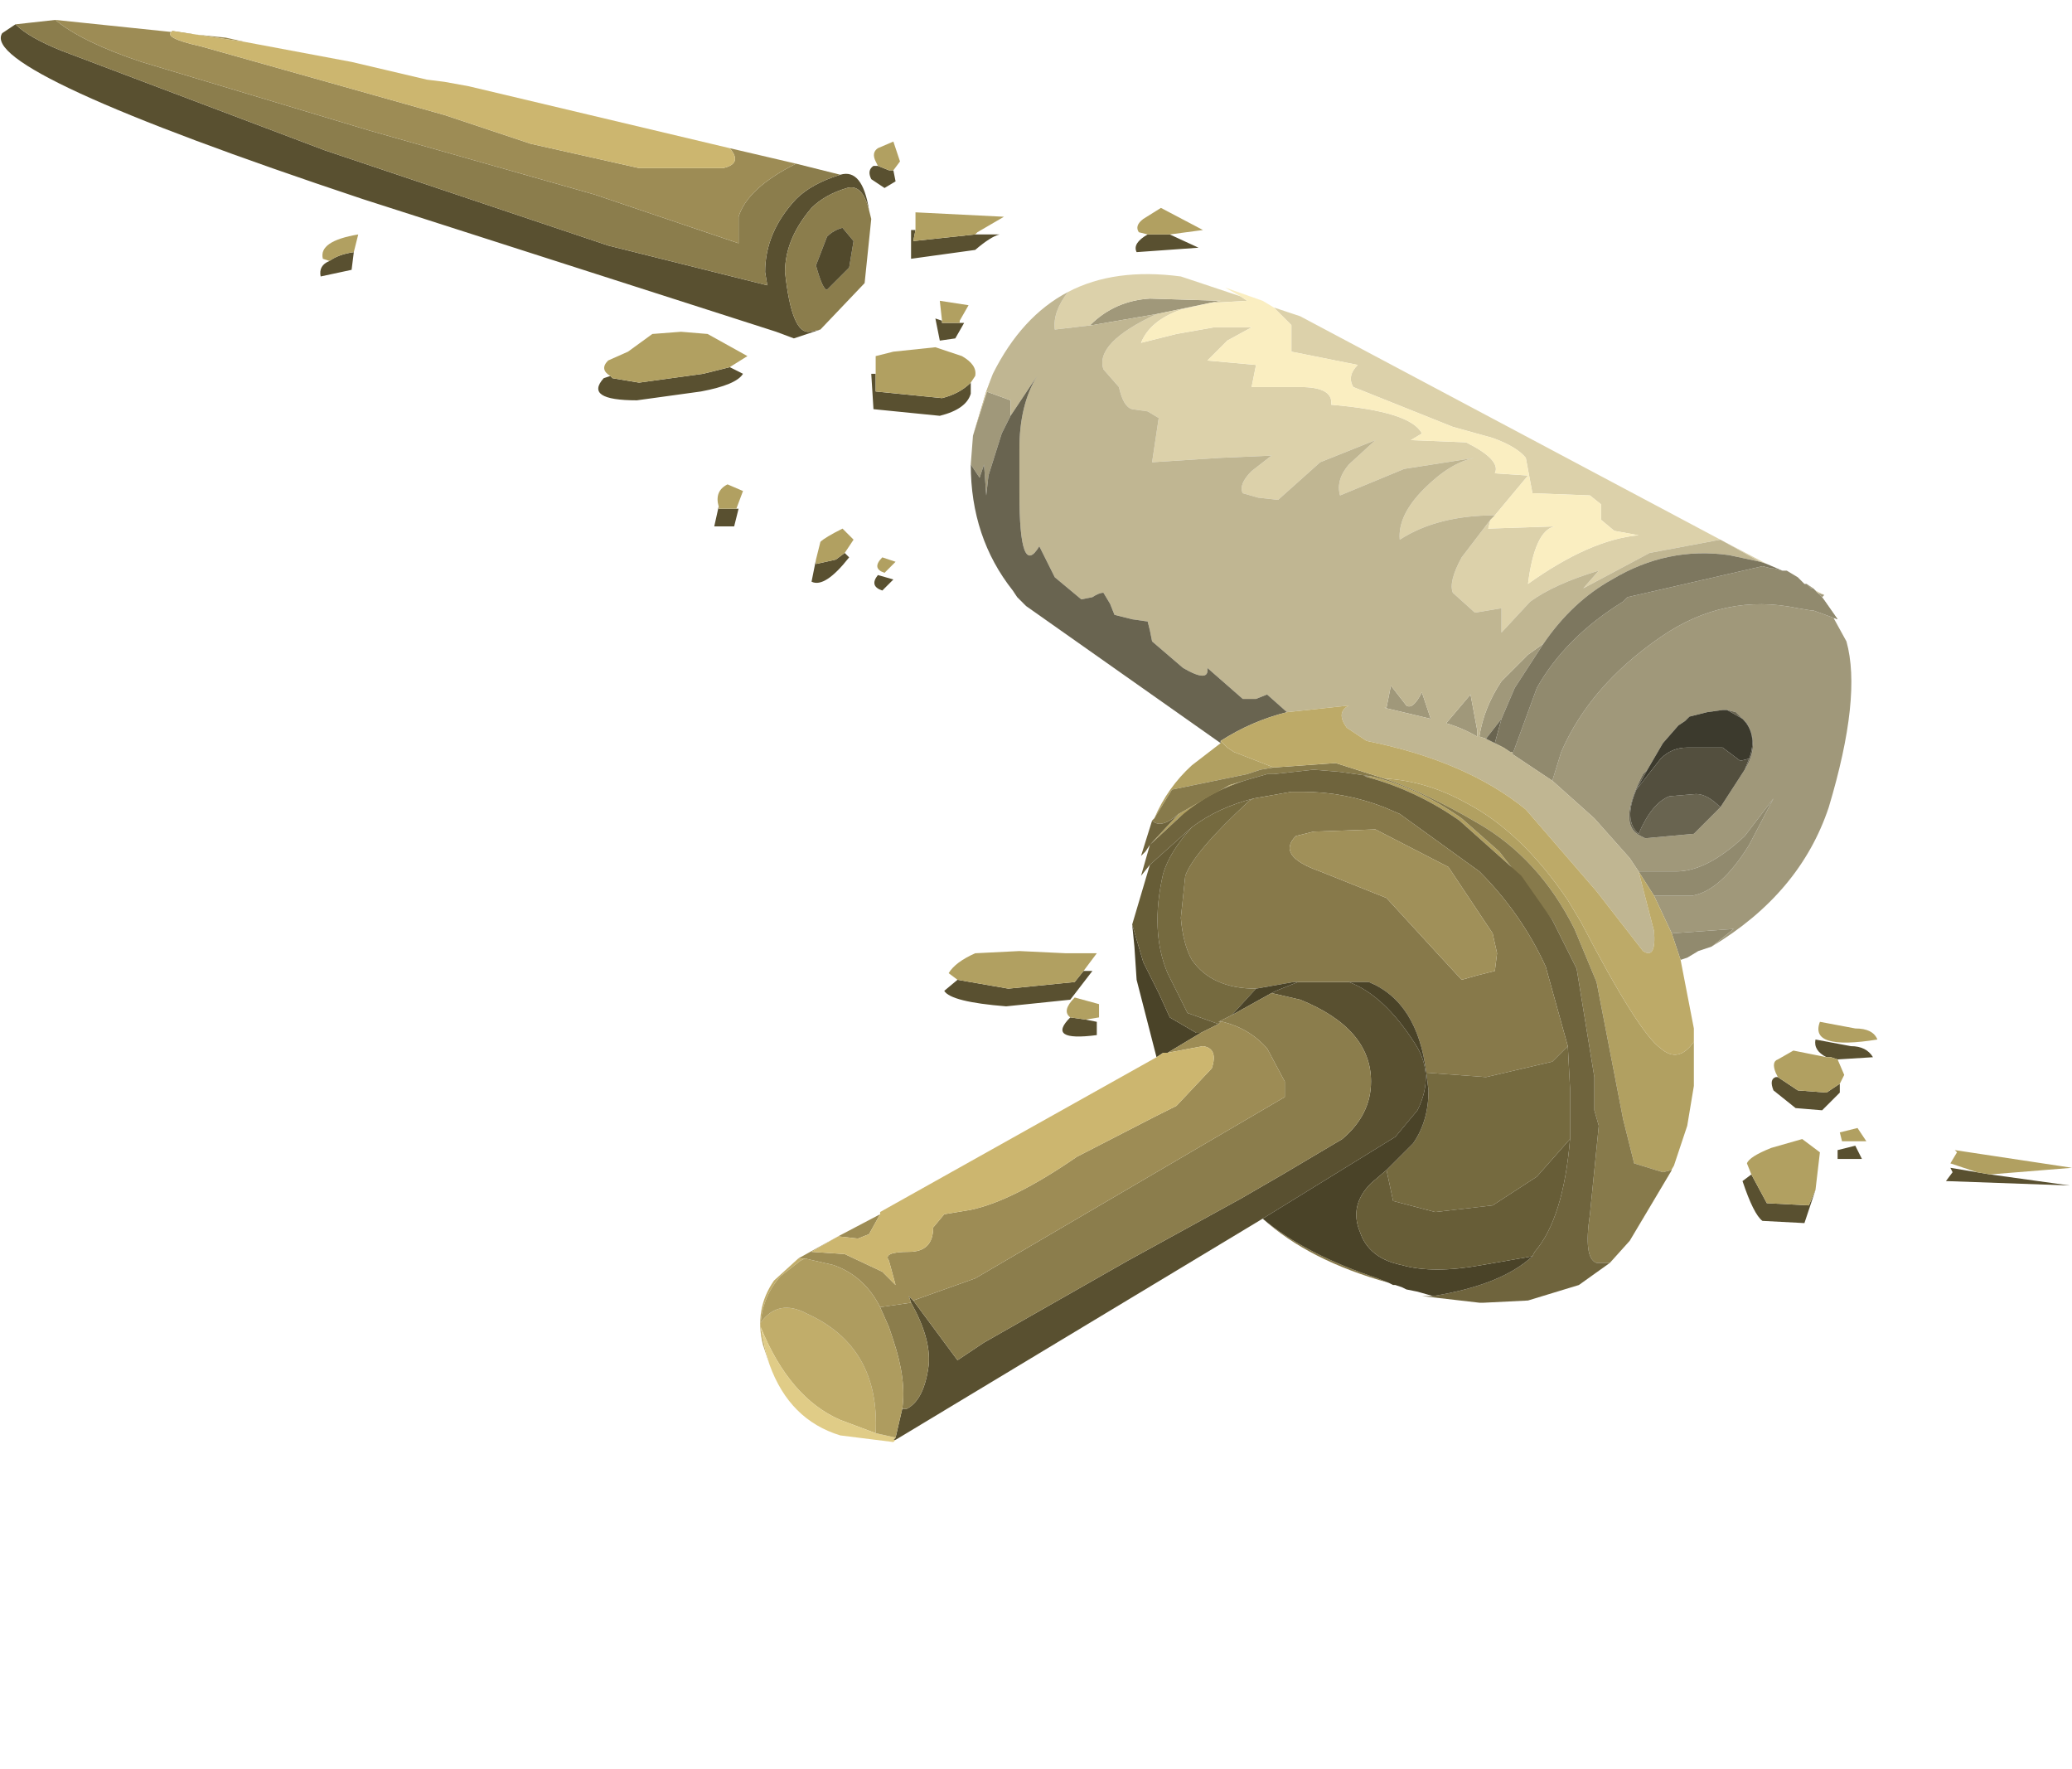<?xml version="1.0" encoding="UTF-8" standalone="no"?>
<svg xmlns:xlink="http://www.w3.org/1999/xlink" height="40.0px" width="46.85px" xmlns="http://www.w3.org/2000/svg">
  <g transform="matrix(1.0, 0.0, 0.0, 1.0, 0.0, 0.0)">
    <use height="32.15" transform="matrix(1.0, 0.0, 0.0, 1.0, 0.0, 0.45)" width="46.85" xlink:href="#shape0"/>
  </g>
  <defs>
    <g id="shape0" transform="matrix(1.0, 0.0, 0.0, 1.0, 0.0, -0.45)">
      <path d="M41.0 13.3 L40.95 13.3 40.85 13.2 41.0 13.3 M35.1 17.65 L35.3 17.0 Q35.95 15.5 37.55 14.4 39.0 13.4 40.65 13.75 L40.95 13.8 41.0 13.8 41.55 14.0 41.2 13.5 41.1 13.4 41.25 13.45 41.2 13.5 41.75 14.5 Q42.1 15.75 41.35 18.25 40.7 20.2 38.7 21.4 L39.2 21.0 37.8 21.1 37.4 20.25 38.25 20.25 Q38.9 20.15 39.55 19.1 L40.1 18.05 39.45 18.9 Q38.6 19.7 37.9 19.7 L37.05 19.7 36.85 19.4 36.05 18.5 35.1 17.65 M26.15 7.1 L24.7 7.35 24.65 7.35 Q25.2 6.8 26.0 6.75 L27.6 6.8 27.35 6.85 26.15 7.1 M22.3 8.85 L22.85 9.05 22.85 9.4 22.65 9.8 22.35 10.75 22.3 11.2 22.25 10.5 22.15 10.8 21.95 10.5 22.0 9.85 22.3 8.85 M34.9 14.55 L34.25 15.55 33.95 16.25 33.6 16.7 33.45 16.65 Q33.55 16.0 33.95 15.4 L34.55 14.8 34.9 14.55 M39.05 16.05 L38.95 16.05 38.6 16.1 38.2 16.2 38.1 16.3 37.95 16.4 37.6 16.8 37.25 17.4 37.15 17.5 Q36.55 18.65 37.1 18.9 L37.2 18.95 38.3 18.85 38.9 18.25 39.45 17.4 Q39.8 16.85 39.5 16.35 L39.25 16.1 39.05 16.05 M32.35 16.25 L31.3 16.0 31.35 16.0 31.45 15.5 31.8 15.95 Q31.95 16.05 32.15 15.65 L32.35 16.25 M33.4 16.65 Q33.05 16.45 32.7 16.35 L33.25 15.7 33.4 16.5 33.4 16.65" fill="#a0987a" fill-rule="evenodd" stroke="none"/>
      <path d="M40.85 13.2 L40.95 13.3 41.0 13.3 41.05 13.35 41.1 13.4 41.2 13.5 41.55 14.0 41.0 13.8 40.95 13.8 40.65 13.75 Q39.0 13.4 37.55 14.4 35.95 15.5 35.3 17.0 L35.1 17.65 34.2 17.05 34.75 15.55 Q35.4 14.4 36.7 13.6 L36.8 13.5 39.85 12.8 40.05 12.85 40.1 12.85 40.3 12.9 40.4 12.9 40.65 13.05 40.8 13.2 40.85 13.2 M38.0 21.7 L37.8 21.1 39.2 21.0 38.7 21.4 38.4 21.5 38.15 21.65 38.0 21.7 M37.4 20.25 L37.05 19.7 37.9 19.7 Q38.6 19.7 39.45 18.9 L40.1 18.05 39.55 19.1 Q38.9 20.15 38.25 20.25 L37.4 20.25" fill="#918a6e" fill-rule="evenodd" stroke="none"/>
      <path d="M41.1 13.4 L41.05 13.35 41.25 13.45 41.1 13.4 M33.7 11.75 L33.65 11.95 35.15 11.9 Q34.7 12.0 34.55 13.2 35.95 12.2 37.05 12.1 L36.5 12.0 36.2 11.75 36.2 11.4 35.95 11.2 34.65 11.15 34.5 10.35 Q34.3 10.1 33.75 9.9 L32.85 9.65 30.6 8.75 Q30.45 8.5 30.7 8.25 L29.2 7.95 29.2 7.35 28.8 6.95 29.4 7.15 38.9 12.2 37.3 12.5 36.55 12.9 35.8 13.3 36.15 12.9 Q35.15 13.2 34.6 13.6 L33.95 14.3 33.95 13.75 33.35 13.85 32.85 13.4 Q32.75 13.15 33.05 12.6 L33.7 11.75 M28.05 6.7 L28.2 6.8 27.35 6.85 26.7 7.0 Q26.0 7.25 25.8 7.75 L26.6 7.55 27.45 7.4 28.3 7.4 27.75 7.7 27.3 8.15 28.4 8.25 28.3 8.75 29.4 8.75 Q30.15 8.75 30.1 9.15 31.9 9.3 32.15 9.8 L31.9 9.95 33.15 10.0 Q33.95 10.4 33.8 10.7 L34.55 10.75 33.8 11.65 Q32.5 11.65 31.65 12.2 31.6 11.65 32.2 11.05 32.8 10.45 33.35 10.35 L31.75 10.6 30.3 11.2 Q30.2 10.85 30.5 10.5 L31.1 9.95 29.85 10.45 28.9 11.3 28.45 11.25 28.1 11.15 Q28.0 10.95 28.3 10.65 L28.75 10.3 27.6 10.35 26.05 10.45 26.2 9.45 25.95 9.3 25.6 9.25 Q25.4 9.2 25.3 8.75 L24.95 8.35 Q24.75 7.75 26.15 7.1 L27.35 6.85 27.6 6.8 26.0 6.75 Q25.2 6.8 24.65 7.35 L24.7 7.35 23.85 7.45 Q23.8 7.05 24.15 6.6 25.2 6.05 26.7 6.25 L28.05 6.7 M22.45 8.45 L22.3 8.85 22.0 9.85 22.45 8.45 M39.95 12.75 L39.8 12.7 38.9 12.2 39.95 12.75" fill="#dcd1aa" fill-rule="evenodd" stroke="none"/>
      <path d="M41.55 23.95 L41.4 23.9 41.3 23.9 Q41.0 23.75 41.05 23.5 L41.85 23.65 Q42.2 23.65 42.35 23.9 L41.55 23.95 M40.2 24.35 L40.65 24.65 41.3 24.7 41.6 24.5 41.6 24.7 41.2 25.1 40.6 25.05 40.1 24.65 Q40.0 24.4 40.15 24.35 L40.2 24.35 M45.0 26.55 L46.8 26.8 44.0 26.7 44.15 26.5 44.1 26.4 44.7 26.5 45.0 26.55 M41.95 25.9 L42.1 26.2 41.55 26.2 41.55 26.0 41.95 25.9 M39.6 26.55 L39.95 27.2 40.9 27.25 41.05 26.9 40.8 27.65 39.85 27.6 Q39.65 27.45 39.4 26.7 L39.6 26.55 M26.45 5.3 L27.1 5.6 25.7 5.7 Q25.6 5.5 25.95 5.3 L26.45 5.3 M22.05 5.3 L22.6 5.3 Q22.4 5.35 22.05 5.65 L20.6 5.85 20.6 5.2 20.7 5.2 20.65 5.45 22.05 5.3 M21.3 7.25 L21.3 7.3 21.7 7.3 21.8 7.3 21.6 7.65 21.25 7.7 21.15 7.2 21.3 7.25 M21.95 8.65 L21.95 8.9 Q21.85 9.25 21.25 9.4 L19.75 9.25 19.7 8.45 19.8 8.45 19.8 8.85 21.3 9.0 Q21.7 8.9 21.95 8.65 M29.35 22.2 L30.5 22.2 Q31.3 22.5 32.0 23.6 32.45 24.3 32.05 25.1 L31.55 25.7 28.55 27.55 20.25 32.55 20.2 32.55 20.25 32.5 20.4 31.85 20.5 31.85 Q20.9 31.65 21.0 30.85 21.05 30.25 20.6 29.45 L20.55 29.3 20.65 29.4 21.65 30.75 22.25 30.35 25.5 28.5 28.05 27.1 29.0 26.55 30.35 25.75 Q31.0 25.2 31.0 24.45 31.0 23.25 29.4 22.6 L28.75 22.45 28.85 22.4 29.35 22.2 M21.65 22.15 L22.8 22.35 24.3 22.2 24.5 21.95 24.7 21.95 24.2 22.6 22.75 22.75 Q21.5 22.65 21.35 22.4 L21.65 22.15 M24.2 23.0 L24.55 23.05 24.8 23.1 24.8 23.4 Q23.65 23.55 24.2 23.0 M20.2 3.85 L20.25 4.1 20.0 4.25 19.7 4.05 Q19.6 3.85 19.75 3.75 L19.85 3.75 20.1 3.85 20.2 3.85 M19.65 4.75 Q19.5 4.15 19.15 4.25 18.65 4.4 18.35 4.7 17.75 5.4 17.75 6.15 17.9 7.55 18.3 7.5 L18.55 7.45 17.95 7.65 17.55 7.5 8.2 4.5 Q-0.5 1.6 0.05 0.75 L0.35 0.55 Q0.65 0.85 1.4 1.15 L7.35 3.4 13.75 5.55 17.35 6.45 17.3 6.15 Q17.3 5.25 18.0 4.5 18.35 4.15 19.0 3.95 19.5 3.8 19.65 4.75 M16.5 8.3 L16.8 8.45 Q16.65 8.7 15.85 8.85 L14.4 9.05 Q13.2 9.05 13.65 8.55 L13.8 8.5 13.85 8.55 14.45 8.65 15.9 8.45 16.5 8.3 M16.65 11.5 L16.7 11.5 16.6 11.9 16.15 11.9 16.25 11.45 16.25 11.5 16.65 11.5 M18.45 12.65 L18.45 12.75 18.9 12.65 19.1 12.5 19.2 12.6 Q18.65 13.3 18.35 13.15 L18.45 12.65 M7.45 5.9 Q7.65 5.75 8.0 5.7 L7.95 6.1 7.25 6.25 Q7.2 6.0 7.45 5.9 M19.85 13.0 L20.2 13.1 19.95 13.35 Q19.65 13.25 19.85 13.0" fill="#595030" fill-rule="evenodd" stroke="none"/>
      <path d="M41.3 23.9 L41.4 23.9 41.55 23.95 41.7 24.3 41.6 24.5 41.3 24.7 40.65 24.65 40.2 24.35 40.15 24.25 Q40.05 24.0 40.2 23.95 L40.55 23.75 41.3 23.9 M41.95 23.25 Q42.35 23.25 42.45 23.5 40.9 23.75 41.15 23.1 L41.95 23.25 M45.0 26.55 L44.7 26.5 44.1 26.3 44.25 26.05 44.2 26.0 46.85 26.4 45.0 26.55 M39.6 26.55 L39.5 26.3 Q39.55 26.15 40.05 25.95 L40.75 25.75 41.15 26.05 41.05 26.9 40.9 27.25 39.95 27.2 39.6 26.55 M42.0 25.5 L42.2 25.8 41.65 25.8 41.6 25.6 42.0 25.5 M26.45 5.3 L25.95 5.3 25.75 5.25 Q25.65 5.1 25.85 4.95 L26.25 4.7 27.2 5.2 26.45 5.3 M22.05 5.3 L20.65 5.45 20.7 5.2 20.7 4.8 22.7 4.9 22.1 5.25 22.05 5.3 M21.3 7.25 L21.25 6.8 21.9 6.9 21.7 7.25 21.7 7.3 21.3 7.3 21.3 7.25 M21.95 8.65 Q21.7 8.9 21.3 9.0 L19.8 8.85 19.8 8.45 19.8 8.05 20.2 7.95 21.15 7.85 21.75 8.05 Q22.1 8.25 22.05 8.5 L21.95 8.65 M27.6 16.8 L27.6 16.75 27.75 16.9 27.9 17.0 28.8 17.35 28.5 17.4 28.2 17.5 26.5 17.85 26.1 18.5 Q26.4 17.8 26.95 17.3 L27.6 16.8 M27.8 17.75 L26.7 18.45 26.0 19.1 26.65 18.4 27.8 17.75 M31.3 17.6 Q32.25 17.65 33.15 18.15 34.4 18.8 35.45 20.35 L35.75 20.85 Q37.05 23.35 37.55 23.7 37.95 24.05 38.3 23.55 L38.3 24.55 38.15 25.45 37.85 26.35 36.85 28.05 37.8 26.45 37.6 26.5 36.95 26.3 36.7 25.3 36.1 22.2 35.6 21.0 Q34.8 19.4 33.4 18.6 L33.05 18.4 Q32.05 17.85 31.3 17.6 M21.65 22.15 L21.45 22.0 Q21.6 21.75 22.05 21.55 L23.05 21.5 24.1 21.55 24.8 21.55 24.5 21.95 24.3 22.2 22.8 22.35 21.65 22.15 M24.55 23.05 L24.2 23.0 Q24.0 22.85 24.3 22.55 L24.85 22.7 24.85 23.0 24.55 23.05 M35.1 20.8 L34.4 19.8 33.0 18.55 Q32.0 17.85 30.85 17.55 L30.9 17.55 31.0 17.55 Q32.05 17.8 33.05 18.5 L33.9 19.25 35.1 20.8 M20.2 3.85 L20.1 3.85 19.85 3.75 19.8 3.65 Q19.7 3.45 19.85 3.35 L20.2 3.2 20.35 3.65 20.2 3.85 M16.5 8.3 L15.9 8.45 14.45 8.65 13.85 8.55 13.8 8.5 Q13.55 8.35 13.75 8.15 L14.2 7.95 14.75 7.55 15.4 7.5 16.0 7.55 16.9 8.05 16.5 8.3 M16.65 11.5 L16.25 11.5 16.25 11.45 Q16.15 11.1 16.45 10.95 L16.8 11.1 16.65 11.5 M18.45 12.65 L18.55 12.25 Q18.65 12.15 19.05 11.95 L19.3 12.2 19.1 12.5 18.9 12.65 18.45 12.75 18.45 12.65 M7.45 5.9 L7.3 5.85 Q7.2 5.45 8.1 5.3 L8.0 5.7 Q7.65 5.75 7.45 5.9 M20.0 12.95 Q19.7 12.85 19.95 12.6 L20.25 12.7 20.0 12.95" fill="#b1a061" fill-rule="evenodd" stroke="none"/>
      <path d="M28.8 6.95 L29.2 7.35 29.2 7.95 30.7 8.25 Q30.45 8.5 30.6 8.75 L32.85 9.65 33.75 9.9 Q34.3 10.1 34.5 10.35 L34.65 11.15 35.95 11.2 36.2 11.4 36.2 11.75 36.5 12.0 37.05 12.1 Q35.95 12.2 34.55 13.2 34.7 12.0 35.15 11.9 L33.65 11.95 33.7 11.75 33.8 11.65 34.55 10.75 33.8 10.7 Q33.95 10.4 33.15 10.0 L31.9 9.95 32.15 9.8 Q31.9 9.3 30.1 9.15 30.15 8.75 29.4 8.75 L28.3 8.75 28.4 8.25 27.3 8.15 27.75 7.7 28.3 7.4 27.45 7.4 26.6 7.55 25.8 7.75 Q26.0 7.25 26.7 7.0 L27.35 6.85 28.2 6.8 28.05 6.7 27.7 6.5 28.55 6.8 28.8 6.95" fill="#faeec1" fill-rule="evenodd" stroke="none"/>
      <path d="M34.2 17.05 L35.1 17.65 36.05 18.5 36.85 19.4 37.05 19.7 37.4 21.05 Q37.45 21.7 37.15 21.5 L36.1 20.15 34.5 18.3 Q33.15 17.2 30.9 16.75 L30.45 16.45 Q30.2 16.1 30.5 15.95 L29.1 16.1 28.65 15.7 28.4 15.8 28.1 15.8 27.3 15.1 Q27.35 15.45 26.75 15.1 L26.05 14.5 26.0 14.25 25.95 14.05 25.6 14.0 25.2 13.9 25.1 13.65 24.95 13.4 Q24.85 13.4 24.7 13.5 L24.45 13.55 23.85 13.05 23.5 12.35 Q23.05 13.1 23.05 11.15 L23.05 10.15 Q23.05 9.15 23.45 8.5 L22.85 9.4 22.85 9.05 22.3 8.85 22.45 8.45 Q23.1 7.15 24.15 6.6 23.8 7.05 23.85 7.45 L24.7 7.35 26.15 7.1 Q24.75 7.75 24.95 8.35 L25.3 8.75 Q25.4 9.2 25.6 9.25 L25.95 9.3 26.2 9.45 26.05 10.45 27.6 10.35 28.75 10.3 28.3 10.65 Q28.0 10.95 28.1 11.15 L28.45 11.25 28.9 11.3 29.85 10.45 31.1 9.95 30.5 10.5 Q30.2 10.85 30.3 11.2 L31.75 10.6 33.35 10.35 Q32.8 10.45 32.2 11.05 31.6 11.65 31.65 12.2 32.5 11.65 33.8 11.65 L33.7 11.75 33.05 12.6 Q32.75 13.15 32.85 13.4 L33.35 13.85 33.95 13.75 33.95 14.3 34.6 13.6 Q35.15 13.2 36.15 12.9 L35.8 13.3 36.55 12.9 37.3 12.5 38.9 12.2 39.8 12.7 39.1 12.55 Q37.7 12.35 36.45 13.1 35.55 13.6 34.9 14.55 L34.55 14.8 33.95 15.4 Q33.55 16.0 33.45 16.65 L33.6 16.7 33.7 16.75 33.8 16.8 34.15 17.0 34.2 17.0 34.2 17.05 M32.35 16.25 L32.15 15.65 Q31.95 16.05 31.8 15.95 L31.45 15.5 31.35 16.0 31.3 16.0 32.35 16.25 M33.4 16.65 L33.4 16.5 33.25 15.7 32.7 16.35 Q33.05 16.45 33.4 16.65" fill="#c0b692" fill-rule="evenodd" stroke="none"/>
      <path d="M22.85 9.4 L23.45 8.5 Q23.05 9.15 23.05 10.15 L23.05 11.15 Q23.05 13.1 23.5 12.35 L23.85 13.05 24.45 13.55 24.7 13.5 Q24.85 13.4 24.95 13.4 L25.1 13.65 25.2 13.9 25.6 14.0 25.95 14.05 26.0 14.25 26.05 14.5 26.75 15.1 Q27.35 15.45 27.3 15.1 L28.1 15.8 28.4 15.8 28.65 15.7 29.1 16.1 Q28.3 16.3 27.6 16.75 L27.6 16.8 23.2 13.7 23.0 13.5 22.9 13.35 Q21.95 12.15 21.95 10.5 L22.15 10.8 22.25 10.5 22.3 11.2 22.35 10.75 22.65 9.8 22.85 9.4 M33.95 16.25 L33.8 16.8 33.7 16.75 33.6 16.7 33.95 16.25 M37.25 17.4 L37.0 17.85 Q36.7 18.55 37.05 18.85 37.35 18.15 37.75 18.0 L38.35 17.95 Q38.6 17.95 38.9 18.25 L38.3 18.85 37.2 18.95 37.1 18.9 Q36.55 18.65 37.15 17.5 L37.25 17.4 M39.55 17.15 Q39.75 16.6 39.4 16.25 L39.05 16.05 39.25 16.1 39.5 16.35 Q39.8 16.85 39.45 17.4 L39.55 17.15" fill="#696450" fill-rule="evenodd" stroke="none"/>
      <path d="M26.1 18.5 L26.5 17.85 28.2 17.5 28.5 17.4 28.8 17.35 30.2 17.25 31.3 17.6 Q32.05 17.85 33.05 18.4 L33.4 18.6 Q34.8 19.4 35.6 21.0 L36.1 22.2 36.7 25.3 36.95 26.3 37.6 26.5 37.8 26.45 36.85 28.05 36.4 28.55 36.1 28.55 Q35.8 28.45 35.95 27.45 L36.15 25.45 36.05 25.1 36.05 24.35 35.65 21.9 35.1 20.8 33.9 19.25 33.05 18.5 Q32.05 17.8 31.0 17.55 L30.3 17.45 29.7 17.4 28.8 17.5 28.65 17.5 28.3 17.6 27.8 17.75 26.65 18.4 Q26.25 18.75 26.05 18.55 L26.1 18.5" fill="#877a4b" fill-rule="evenodd" stroke="none"/>
      <path d="M29.1 16.1 L30.5 15.95 Q30.2 16.1 30.45 16.45 L30.9 16.75 Q33.15 17.2 34.5 18.3 L36.1 20.15 37.15 21.5 Q37.45 21.7 37.4 21.05 L37.05 19.7 37.4 20.25 37.8 21.1 38.0 21.7 38.3 23.25 38.3 24.55 38.3 23.55 Q37.95 24.05 37.55 23.7 37.05 23.35 35.75 20.85 L35.45 20.35 Q34.4 18.8 33.15 18.15 32.25 17.65 31.3 17.6 L30.2 17.25 28.8 17.35 27.9 17.0 27.75 16.9 27.6 16.75 Q28.3 16.3 29.1 16.1 M26.7 18.45 L27.8 17.75 28.3 17.6 Q27.4 17.85 26.7 18.45 M33.8 16.8 L34.0 16.9 34.15 17.0 33.8 16.8" fill="#bdaa68" fill-rule="evenodd" stroke="none"/>
      <path d="M26.7 18.45 Q27.4 17.85 28.3 17.6 L28.65 17.5 28.8 17.5 29.7 17.4 30.3 17.45 31.0 17.55 30.9 17.55 30.85 17.55 Q32.0 17.85 33.0 18.55 L34.4 19.8 35.1 20.8 35.65 21.9 36.05 24.35 36.05 25.1 36.15 25.45 35.95 27.45 Q35.8 28.45 36.1 28.55 L36.4 28.55 35.7 29.05 34.55 29.4 33.55 29.45 33.45 29.45 32.15 29.3 32.4 29.3 Q33.95 29.05 34.65 28.4 L34.7 28.3 Q35.35 27.55 35.5 25.75 L35.5 24.6 35.45 23.65 34.95 21.85 Q34.4 20.65 33.45 19.7 L31.65 18.4 31.3 18.25 Q30.4 17.9 29.45 17.9 L29.2 17.9 28.35 18.05 Q27.55 18.25 26.95 18.7 L26.0 19.55 25.8 19.8 26.0 19.1 25.9 19.25 25.8 19.35 26.05 18.55 Q26.25 18.75 26.65 18.4 L26.0 19.1 26.7 18.45" fill="#6f643d" fill-rule="evenodd" stroke="none"/>
      <path d="M28.4 22.35 Q27.4 22.35 26.95 21.7 26.75 21.35 26.7 20.75 L26.8 19.8 Q27.0 19.25 28.25 18.1 L28.35 18.05 29.2 17.9 29.45 17.9 Q30.4 17.9 31.3 18.25 L31.65 18.4 33.45 19.7 Q34.4 20.65 34.95 21.85 L35.45 23.65 35.1 24.0 33.6 24.35 32.25 24.25 Q32.05 22.65 30.95 22.2 L30.5 22.2 29.35 22.2 29.25 22.2 28.4 22.35 M29.7 18.8 L29.3 18.9 Q28.85 19.35 29.85 19.7 L31.35 20.3 32.45 21.5 33.05 22.15 33.4 22.05 33.8 21.95 33.85 21.55 33.75 21.1 32.75 19.6 31.1 18.75 29.7 18.8 M28.55 27.55 Q29.5 28.35 31.15 28.9 L31.4 29.0 Q29.6 28.5 28.55 27.55" fill="#87794a" fill-rule="evenodd" stroke="none"/>
      <path d="M28.35 18.05 L28.25 18.1 Q27.0 19.25 26.8 19.8 L26.7 20.75 Q26.75 21.35 26.95 21.7 27.4 22.35 28.4 22.35 L27.85 22.95 27.55 23.1 27.6 23.1 27.55 23.15 26.85 22.9 26.4 22.0 Q26.0 21.05 26.3 19.75 26.45 19.25 26.95 18.7 27.55 18.25 28.35 18.05 M32.25 24.25 L33.6 24.35 35.1 24.0 35.45 23.65 35.5 24.6 35.5 25.75 34.75 26.6 33.75 27.25 32.45 27.4 31.5 27.15 31.35 26.45 31.95 25.85 Q32.3 25.35 32.3 24.65 L32.25 24.25" fill="#756a3f" fill-rule="evenodd" stroke="none"/>
      <path d="M29.7 18.8 L31.1 18.75 32.75 19.6 33.75 21.1 33.85 21.55 33.8 21.95 33.4 22.05 33.05 22.15 32.45 21.5 31.35 20.3 29.85 19.7 Q28.85 19.35 29.3 18.9 L29.7 18.8" fill="#a09059" fill-rule="evenodd" stroke="none"/>
      <path d="M28.4 22.35 L29.25 22.2 29.35 22.2 28.85 22.4 28.75 22.45 27.85 22.95 28.4 22.35 M30.5 22.2 L30.95 22.2 Q32.05 22.65 32.25 24.25 L32.3 24.65 Q32.3 25.35 31.95 25.85 L31.35 26.45 31.0 26.75 Q30.5 27.25 30.75 27.85 30.95 28.45 31.7 28.6 32.4 28.8 33.5 28.6 L34.65 28.4 Q33.95 29.05 32.4 29.3 L32.05 29.2 31.8 29.15 31.7 29.1 31.55 29.05 31.5 29.05 31.4 29.0 31.15 28.9 Q29.5 28.35 28.55 27.55 L31.55 25.7 32.05 25.1 Q32.45 24.3 32.0 23.6 31.3 22.5 30.5 22.2 M26.15 23.9 L25.7 22.15 25.65 21.4 25.6 20.9 25.85 21.75 26.2 22.45 26.45 23.0 27.05 23.35 27.15 23.35 26.4 23.8 26.3 23.8 26.15 23.9" fill="#4a4328" fill-rule="evenodd" stroke="none"/>
      <path d="M26.95 18.7 Q26.45 19.25 26.3 19.75 26.0 21.05 26.4 22.0 L26.85 22.9 27.55 23.15 27.15 23.35 27.05 23.35 26.45 23.0 26.2 22.45 25.85 21.75 25.6 20.9 26.0 19.55 26.95 18.7 M35.5 25.75 Q35.35 27.55 34.7 28.3 L34.65 28.4 33.5 28.6 Q32.4 28.8 31.7 28.6 30.95 28.45 30.75 27.85 30.5 27.25 31.0 26.75 L31.35 26.45 31.5 27.15 32.45 27.4 33.75 27.25 34.75 26.6 35.5 25.75" fill="#675d37" fill-rule="evenodd" stroke="none"/>
      <path d="M27.6 23.1 L27.55 23.1 27.85 22.95 28.75 22.45 29.4 22.6 Q31.0 23.25 31.0 24.45 31.0 25.2 30.35 25.75 L29.0 26.55 28.05 27.1 25.5 28.5 22.25 30.35 21.65 30.75 20.65 29.4 22.05 28.9 29.05 24.8 29.05 24.45 28.65 23.7 Q28.25 23.25 27.65 23.1 L27.6 23.1 M19.9 29.55 L20.6 29.45 Q21.05 30.25 21.0 30.85 20.9 31.65 20.5 31.85 L20.4 31.85 Q20.5 31.2 20.2 30.3 L20.1 30.0 19.9 29.55 M1.25 0.45 Q1.85 0.95 3.2 1.4 L8.35 2.95 13.45 4.4 16.7 5.5 16.7 4.9 Q16.9 4.25 18.0 3.7 L19.0 3.95 Q18.35 4.15 18.0 4.5 17.3 5.25 17.3 6.15 L17.35 6.45 13.75 5.55 7.35 3.4 1.4 1.15 Q0.65 0.85 0.35 0.55 L1.25 0.45 M18.55 7.45 L18.3 7.5 Q17.9 7.55 17.75 6.15 17.75 5.4 18.35 4.7 18.65 4.4 19.15 4.25 19.5 4.15 19.65 4.75 L19.7 4.95 19.55 6.4 18.55 7.45 M18.45 6.0 Q18.6 6.55 18.7 6.55 L19.2 6.05 19.3 5.45 19.05 5.15 Q18.85 5.2 18.7 5.35 L18.45 6.0" fill="#8b7d4c" fill-rule="evenodd" stroke="none"/>
      <path d="M27.55 23.15 L27.6 23.1 27.65 23.1 Q28.25 23.25 28.65 23.7 L29.05 24.45 29.05 24.8 22.05 28.9 20.65 29.4 20.55 29.3 20.6 29.45 19.9 29.55 Q19.55 28.85 18.85 28.6 L18.2 28.45 18.05 28.45 18.95 27.95 18.35 28.3 19.1 28.35 19.95 28.75 20.25 29.05 20.1 28.5 Q19.95 28.3 20.55 28.3 21.1 28.3 21.1 27.75 L21.35 27.45 21.95 27.35 Q22.9 27.15 24.35 26.15 L26.1 25.25 26.6 25.0 27.4 24.15 Q27.55 23.7 27.2 23.65 L26.4 23.8 27.15 23.35 27.55 23.15 M5.55 0.95 L3.9 0.7 Q3.65 0.85 4.55 1.05 L10.05 2.6 12.0 3.25 14.45 3.8 16.35 3.8 Q16.8 3.7 16.5 3.35 L18.0 3.7 Q16.9 4.25 16.7 4.9 L16.7 5.5 13.45 4.4 8.35 2.95 3.2 1.4 Q1.85 0.95 1.25 0.45 L5.1 0.85 5.55 0.95 M19.9 27.45 L19.65 27.9 19.4 28.0 18.95 27.95 19.9 27.45" fill="#9d8c55" fill-rule="evenodd" stroke="none"/>
      <path d="M26.15 23.9 L26.3 23.8 26.4 23.8 27.2 23.65 Q27.55 23.7 27.4 24.15 L26.6 25.0 26.1 25.25 24.35 26.15 Q22.9 27.15 21.95 27.35 L21.35 27.45 21.1 27.75 Q21.1 28.3 20.55 28.3 19.95 28.3 20.1 28.5 L20.25 29.05 19.95 28.75 19.1 28.35 18.35 28.3 18.95 27.95 19.4 28.0 19.65 27.9 19.9 27.45 19.9 27.4 26.15 23.9 M16.5 3.35 Q16.8 3.7 16.35 3.8 L14.45 3.8 12.0 3.25 10.05 2.6 4.55 1.05 Q3.65 0.85 3.9 0.7 L5.55 0.95 7.95 1.4 9.65 1.8 10.05 1.85 10.6 1.95 16.5 3.35" fill="#ccb66f" fill-rule="evenodd" stroke="none"/>
      <path d="M40.3 12.9 L40.1 12.85 40.05 12.85 39.85 12.8 36.8 13.5 36.7 13.6 Q35.4 14.4 34.75 15.55 L34.2 17.05 34.2 17.0 34.15 17.0 34.0 16.9 33.8 16.8 33.95 16.25 34.25 15.55 34.9 14.55 Q35.55 13.6 36.45 13.1 37.7 12.35 39.1 12.55 L39.8 12.7 39.95 12.75 40.3 12.9" fill="#7d775f" fill-rule="evenodd" stroke="none"/>
      <path d="M37.25 17.4 L37.6 16.8 37.95 16.4 38.1 16.3 38.2 16.2 38.6 16.1 38.95 16.05 39.05 16.05 39.4 16.25 Q39.75 16.6 39.55 17.15 L39.35 17.2 38.95 16.9 38.15 16.9 Q37.8 16.9 37.55 17.15 L37.0 17.85 37.25 17.4" fill="#3c3a2d" fill-rule="evenodd" stroke="none"/>
      <path d="M37.0 17.85 L37.55 17.15 Q37.8 16.9 38.15 16.9 L38.95 16.9 39.35 17.2 39.55 17.15 39.45 17.4 38.9 18.25 Q38.6 17.95 38.35 17.95 L37.75 18.0 Q37.35 18.15 37.05 18.85 36.7 18.55 37.0 17.85" fill="#534f3e" fill-rule="evenodd" stroke="none"/>
      <path d="M18.45 6.0 L18.7 5.35 Q18.85 5.2 19.05 5.15 L19.3 5.45 19.2 6.05 18.7 6.55 Q18.6 6.55 18.45 6.0" fill="#51492c" fill-rule="evenodd" stroke="none"/>
      <path d="M18.05 28.45 L18.2 28.45 18.1 28.5 17.65 28.85 Q17.25 29.3 17.2 29.9 17.6 29.35 18.25 29.7 19.9 30.45 19.8 32.4 L19.0 32.1 Q17.85 31.6 17.2 30.0 L17.3 30.5 17.4 30.85 17.25 30.4 Q17.05 29.6 17.5 28.95 L18.05 28.45" fill="#c1ad6a" fill-rule="evenodd" stroke="none"/>
      <path d="M17.4 30.85 L17.3 30.5 17.2 30.0 Q17.85 31.6 19.0 32.1 L19.8 32.4 20.25 32.5 20.2 32.55 20.25 32.55 20.2 32.6 19.0 32.45 Q17.85 32.1 17.4 30.85" fill="#e0cc87" fill-rule="evenodd" stroke="none"/>
      <path d="M18.2 28.45 L18.85 28.6 Q19.55 28.85 19.9 29.55 L20.1 30.0 20.2 30.3 Q20.5 31.2 20.4 31.85 L20.25 32.5 19.8 32.4 Q19.9 30.45 18.25 29.7 17.6 29.35 17.2 29.9 17.25 29.3 17.65 28.85 L18.1 28.5 18.2 28.45" fill="#ae9c5f" fill-rule="evenodd" stroke="none"/>
    </g>
  </defs>
</svg>
